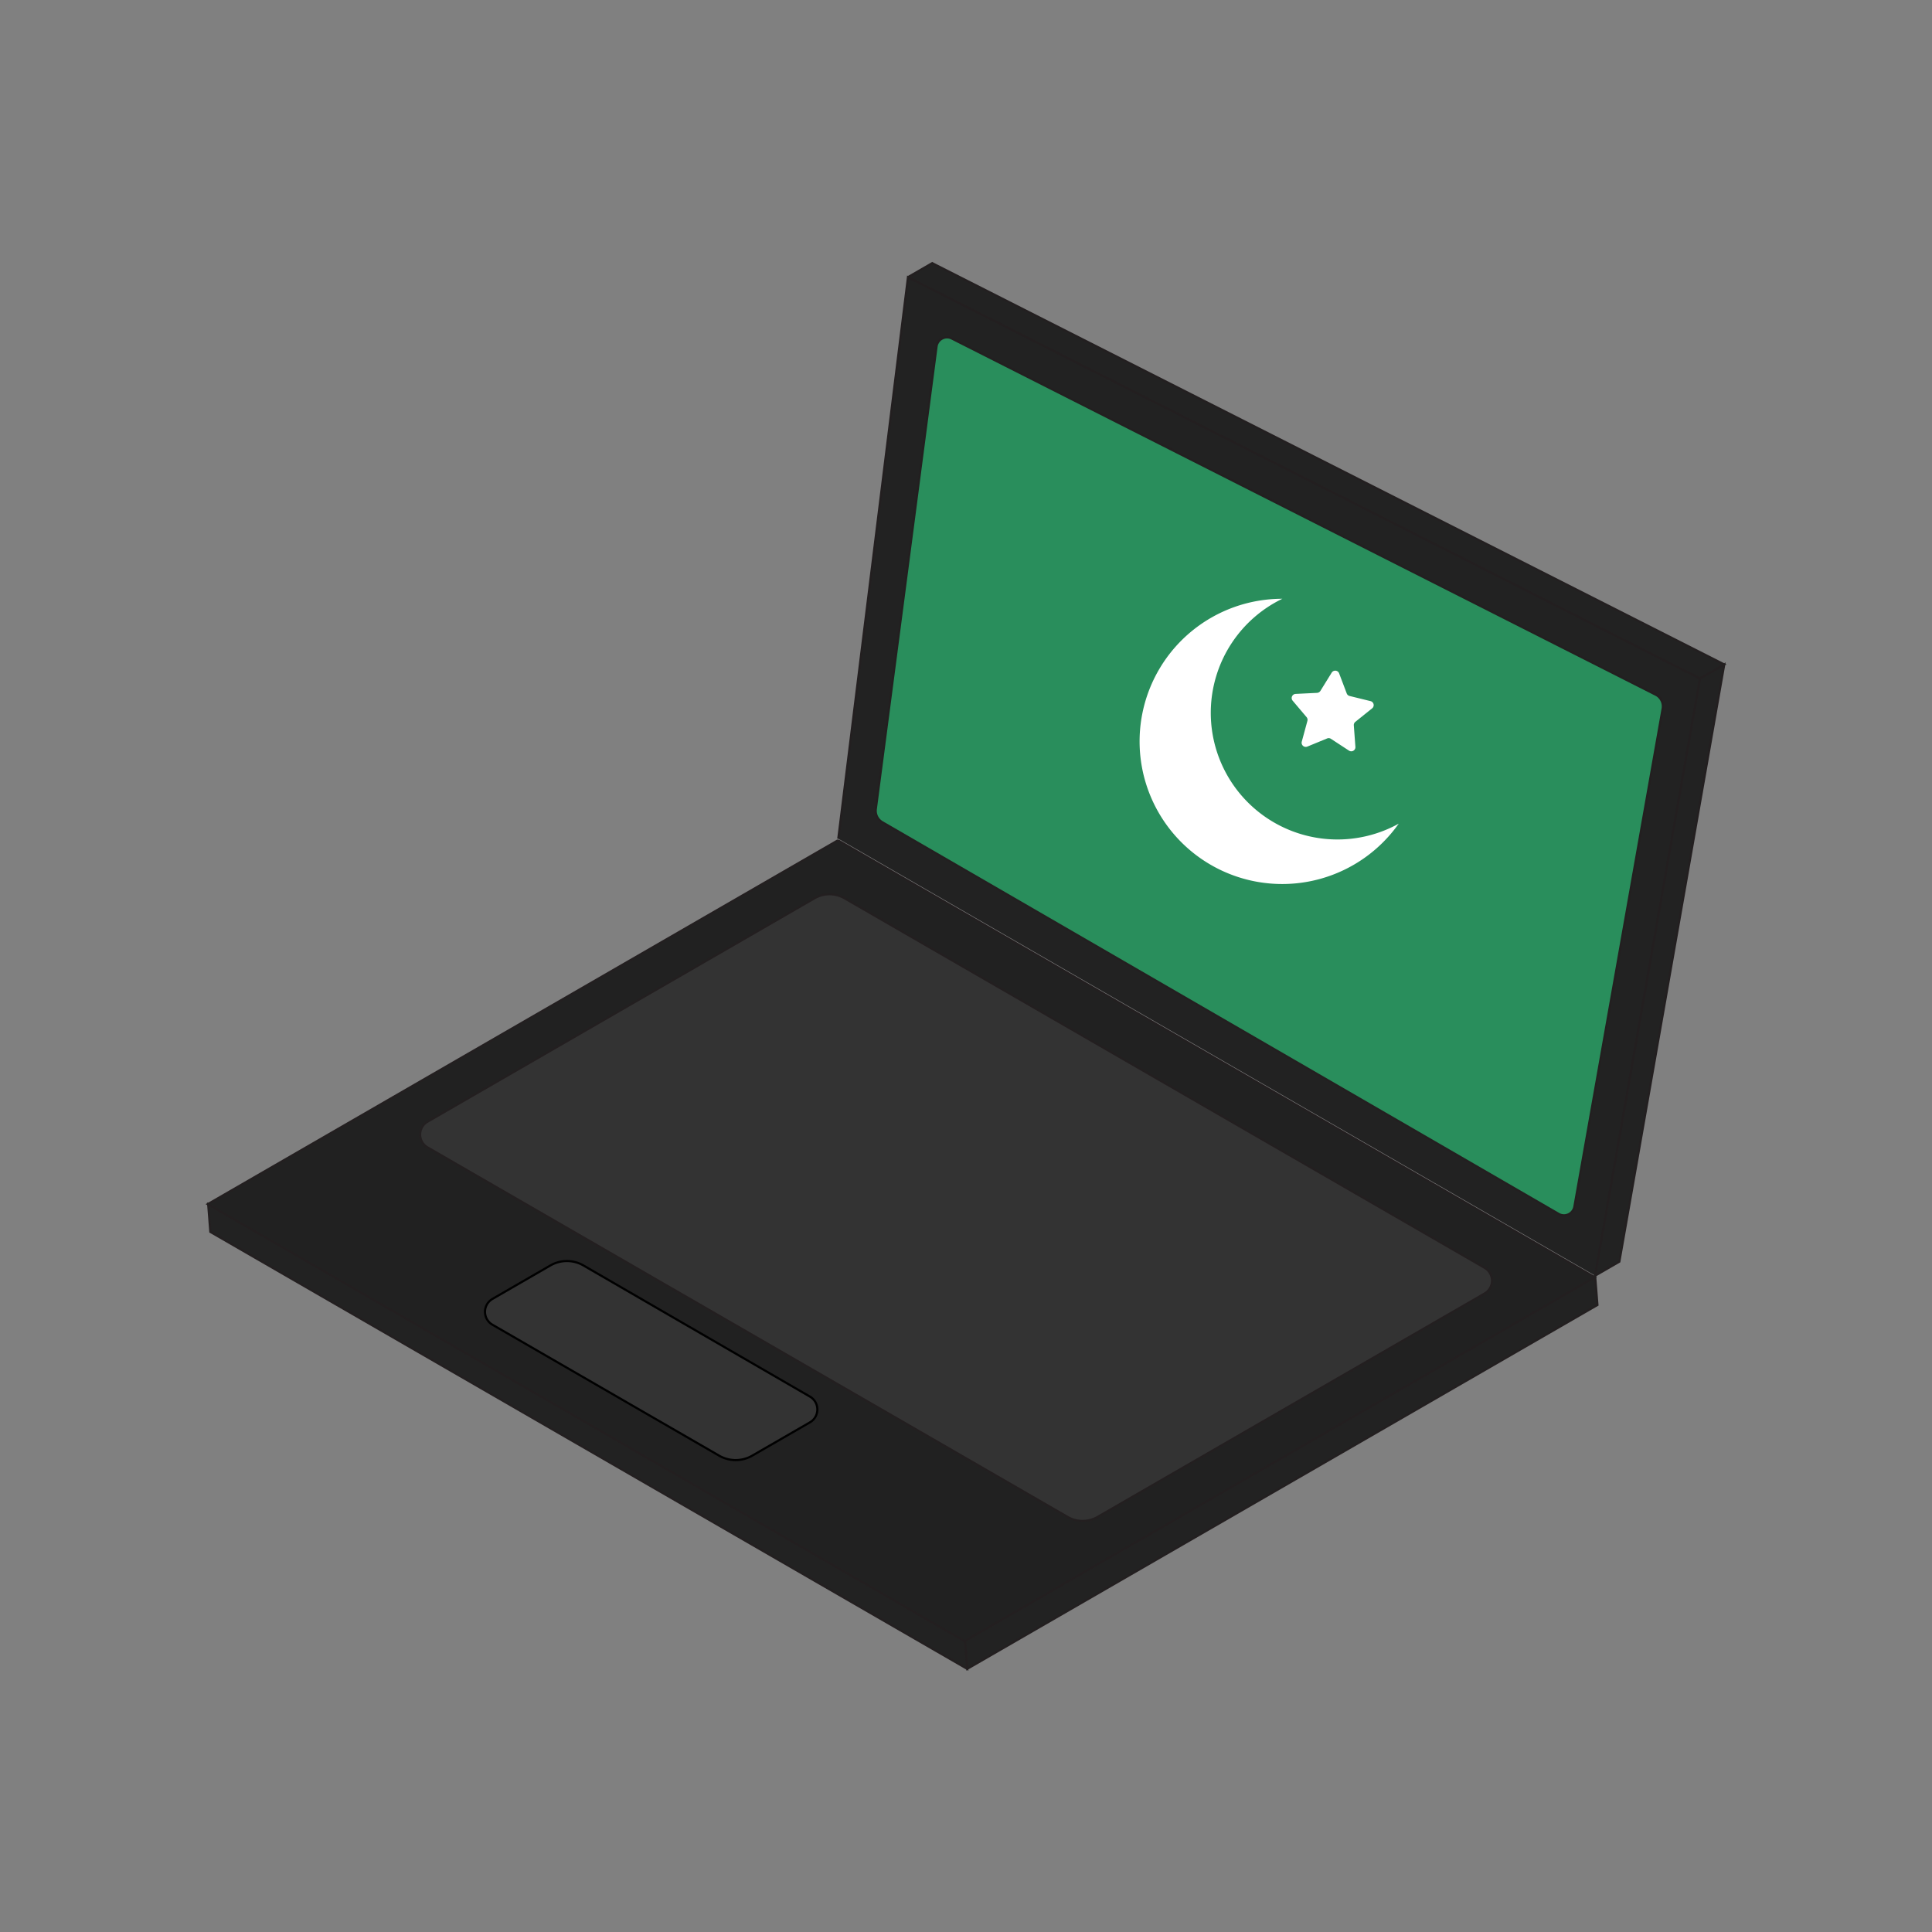 <svg xmlns="http://www.w3.org/2000/svg" viewBox="0 0 900 900"><rect x="0" y="0" width="900" height="900" fill="#808080" stroke="none"/><defs><style>.cls-1{fill:#222;}.cls-1,.cls-2,.cls-3,.cls-5{stroke:#231f20;}.cls-1,.cls-2,.cls-3,.cls-4,.cls-5{stroke-miterlimit:10;}.cls-2{fill:#212121;}.cls-3,.cls-4{fill:#333;}.cls-4{stroke:#000;}.cls-5{fill:#298e5c;}.cls-6{fill:#fff;}</style></defs><g id="Laptop"><polyline class="cls-1" points="743.07 594.25 744.15 607.91 450.56 777.42 449.48 763.75 450.56 777.42 97.98 573.86 96.91 560.2"/><polyline class="cls-1" points="390.5 390.69 422.97 129.1 791.94 316.05 743.07 594.25"/><polyline class="cls-2" points="390.36 391.44 96.77 560.94 449.34 764.5 742.93 594.99 390.36 391.44"/><path class="cls-3" d="M393.43,418.46,691.59,590.6a6.91,6.91,0,0,1,0,11.95L511.28,706.65a14,14,0,0,1-13.92,0L199.2,534.51a6.91,6.91,0,0,1,0-12l180.31-104.1A14,14,0,0,1,393.43,418.46Z"/><path class="cls-4" d="M271.85,589.54l105.44,61.05a6.93,6.93,0,0,1,0,12L350.42,678.1a15.46,15.46,0,0,1-15.43,0l-105.6-61a6.93,6.93,0,0,1,0-12l27-15.6A15.41,15.41,0,0,1,271.85,589.54Z"/><polyline class="cls-1" points="422.97 129.1 791.94 316.05 743.07 594.25 754.36 587.73 803.23 309.53 791.94 316.05 803.23 309.53 434.26 122.58 422.97 129.1"/></g><g id="OS_UI" data-name="OS UI"><path class="cls-5" d="M408,376.82l28.28-215.37a4.94,4.94,0,0,1,7.37-3.62L771.56,323.76a6.14,6.14,0,0,1,3,6.15L733.45,561.84a4.93,4.93,0,0,1-7.36,3.63L411,383A6.15,6.15,0,0,1,408,376.82Z"/><path class="cls-6" d="M651.58,383.69A66.44,66.44,0,1,1,597.3,278.93h.07a59,59,0,1,0,54.21,104.76Z"/><path class="cls-6" d="M615.09,321.85l5.27-8.52a1.94,1.94,0,0,1,3.45.33l3.55,9.37a1.92,1.92,0,0,0,1.35,1.19l9.73,2.39a1.92,1.92,0,0,1,.75,3.37l-7.82,6.28a1.94,1.94,0,0,0-.71,1.65l.74,10a1.93,1.93,0,0,1-3,1.75L620,344.17a1.91,1.91,0,0,0-1.78-.17L609,347.79a1.93,1.93,0,0,1-2.59-2.29l2.63-9.68a1.92,1.92,0,0,0-.39-1.75l-6.47-7.65a1.92,1.92,0,0,1,1.38-3.17l10-.49A2,2,0,0,0,615.09,321.85Z"/></g></svg>